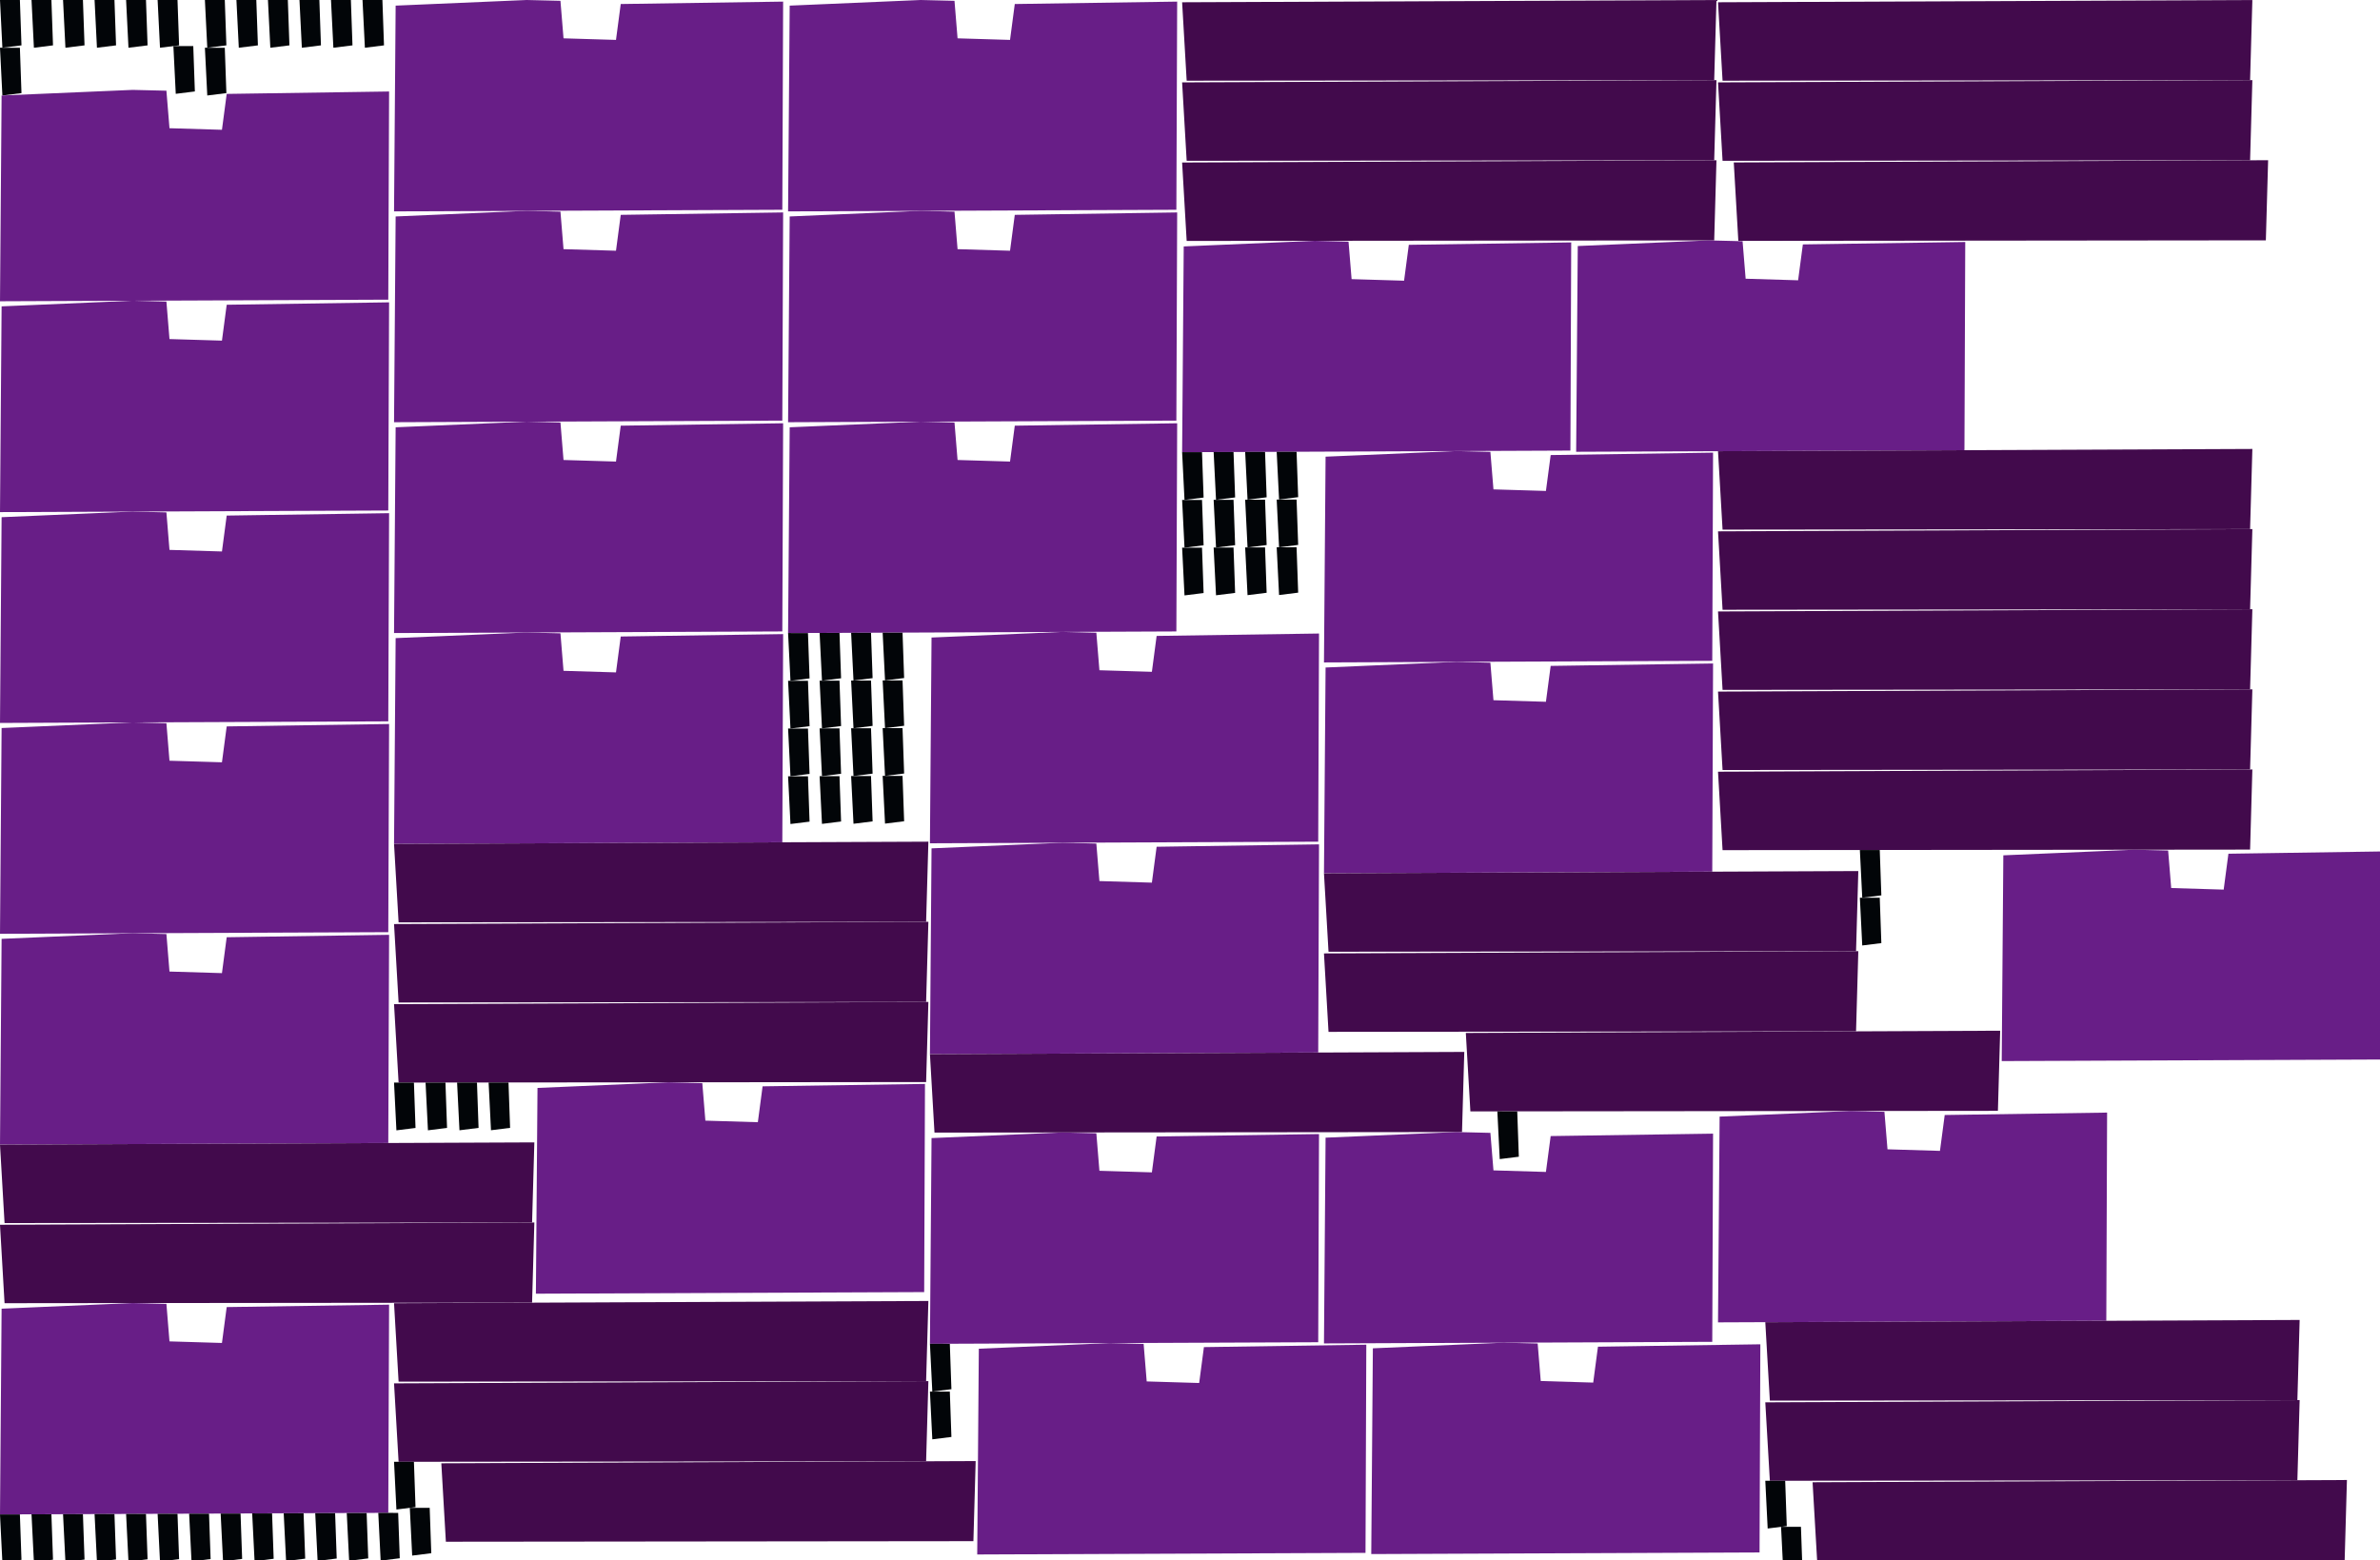 <?xml version="1.0" encoding="UTF-8" standalone="no"?>
<svg    xmlns:dc="http://purl.org/dc/elements/1.1/"   xmlns:cc="http://creativecommons.org/ns#"   xmlns:rdf="http://www.w3.org/1999/02/22-rdf-syntax-ns#"   xmlns:svg="http://www.w3.org/2000/svg"   xmlns="http://www.w3.org/2000/svg"    xmlns:sodipodi="http://sodipodi.sourceforge.net/DTD/sodipodi-0.dtd"   xmlns:inkscape="http://www.inkscape.org/namespaces/inkscape" width="151" height="99">
<g>
<path id="path95" style="fill:#020508;fill-rule:evenodd;stroke:#000000;stroke-width:0;stroke-linecap:butt;stroke-linejoin:miter;stroke-miterlimit:4;stroke-dasharray:none;stroke-opacity:1" d="m 0,0 0.151,3.03 1.212,-0.151 -0.101,-2.878 z"/>
<path id="path120" style="fill:#020508;fill-rule:evenodd;stroke:#000000;stroke-width:0;stroke-linecap:butt;stroke-linejoin:miter;stroke-miterlimit:4;stroke-dasharray:none;stroke-opacity:1" d="m 0,3.03 0.151,3.03 1.212,-0.151 -0.101,-2.878 z"/>
<path id="path29" style="fill:#681E87;fill-rule:evenodd;stroke:#000000;stroke-width:0;stroke-linecap:butt;stroke-linejoin:miter;stroke-miterlimit:4;stroke-dasharray:none;stroke-opacity:1" d="m 10.558,5.756 -2.142,-0.052 -8.314,0.357 -0.102,13.057 24.635,-0.102 0.051,-13.21 -10.303,0.153 -0.301,2.277 -3.329,-0.1 z"/>
<path id="path14" style="fill:#681E87;fill-rule:evenodd;stroke:#000000;stroke-width:0;stroke-linecap:butt;stroke-linejoin:miter;stroke-miterlimit:4;stroke-dasharray:none;stroke-opacity:1" d="m 10.558,19.136 -2.142,-0.052 -8.314,0.357 -0.102,13.057 24.635,-0.102 0.051,-13.21 -10.303,0.153 -0.301,2.277 -3.329,-0.1 z"/>
<path id="path32" style="fill:#681E87;fill-rule:evenodd;stroke:#000000;stroke-width:0;stroke-linecap:butt;stroke-linejoin:miter;stroke-miterlimit:4;stroke-dasharray:none;stroke-opacity:1" d="m 10.558,32.515 -2.142,-0.052 -8.314,0.357 -0.102,13.057 24.635,-0.102 0.051,-13.21 -10.303,0.153 -0.301,2.277 -3.329,-0.1 z"/>
<path id="path65" style="fill:#681E87;fill-rule:evenodd;stroke:#000000;stroke-width:0;stroke-linecap:butt;stroke-linejoin:miter;stroke-miterlimit:4;stroke-dasharray:none;stroke-opacity:1" d="m 10.558,45.894 -2.142,-0.052 -8.314,0.357 -0.102,13.057 24.635,-0.102 0.051,-13.21 -10.303,0.153 -0.301,2.277 -3.329,-0.1 z"/>
<path id="path62" style="fill:#681E87;fill-rule:evenodd;stroke:#000000;stroke-width:0;stroke-linecap:butt;stroke-linejoin:miter;stroke-miterlimit:4;stroke-dasharray:none;stroke-opacity:1" d="m 10.558,59.273 -2.142,-0.052 -8.314,0.357 -0.102,13.057 24.635,-0.102 0.051,-13.21 -10.303,0.153 -0.301,2.277 -3.329,-0.1 z"/>
<path id="path25" style="fill:#420A4C;fill-rule:evenodd;stroke:#000000;stroke-width:0;stroke-linecap:butt;stroke-linejoin:miter;stroke-miterlimit:4;stroke-dasharray:none;stroke-opacity:1" d="m 0,72.637 0.289,4.977 33.469,-0.035 0.144,-5.085 z"/>
<path id="path58" style="fill:#420A4C;fill-rule:evenodd;stroke:#000000;stroke-width:0;stroke-linecap:butt;stroke-linejoin:miter;stroke-miterlimit:4;stroke-dasharray:none;stroke-opacity:1" d="m 0,77.722 0.289,4.977 33.469,-0.035 0.144,-5.085 z"/>
<path id="path17" style="fill:#681E87;fill-rule:evenodd;stroke:#000000;stroke-width:0;stroke-linecap:butt;stroke-linejoin:miter;stroke-miterlimit:4;stroke-dasharray:none;stroke-opacity:1" d="m 10.558,82.742 -2.142,-0.052 -8.314,0.357 -0.102,13.057 24.635,-0.102 0.051,-13.21 -10.303,0.153 -0.301,2.277 -3.329,-0.1 z"/>
<path id="path51" style="fill:#020508;fill-rule:evenodd;stroke:#000000;stroke-width:0;stroke-linecap:butt;stroke-linejoin:miter;stroke-miterlimit:4;stroke-dasharray:none;stroke-opacity:1" d="m 0,96.105 0.151,3.03 1.212,-0.151 -0.101,-2.878 z"/>
<path id="path112" style="fill:#020508;fill-rule:evenodd;stroke:#000000;stroke-width:0;stroke-linecap:butt;stroke-linejoin:miter;stroke-miterlimit:4;stroke-dasharray:none;stroke-opacity:1" d="m 2,0 0.151,3.03 1.212,-0.151 -0.101,-2.878 z"/>
<path id="path0" style="fill:#020508;fill-rule:evenodd;stroke:#000000;stroke-width:0;stroke-linecap:butt;stroke-linejoin:miter;stroke-miterlimit:4;stroke-dasharray:none;stroke-opacity:1" d="m 2,96.096 0.151,3.03 1.212,-0.151 -0.101,-2.878 z"/>
<path id="path47" style="fill:#681E87;fill-rule:evenodd;stroke:#000000;stroke-width:0;stroke-linecap:butt;stroke-linejoin:miter;stroke-miterlimit:4;stroke-dasharray:none;stroke-opacity:1" d="m 35.558,0.052 -2.142,-0.052 -8.314,0.357 -0.102,13.057 24.635,-0.102 0.051,-13.21 -10.303,0.153 -0.301,2.277 -3.329,-0.1 z"/>
<path id="path38" style="fill:#681E87;fill-rule:evenodd;stroke:#000000;stroke-width:0;stroke-linecap:butt;stroke-linejoin:miter;stroke-miterlimit:4;stroke-dasharray:none;stroke-opacity:1" d="m 35.558,13.431 -2.142,-0.052 -8.314,0.357 -0.102,13.057 24.635,-0.102 0.051,-13.21 -10.303,0.153 -0.301,2.277 -3.329,-0.1 z"/>
<path id="path110" style="fill:#020508;fill-rule:evenodd;stroke:#000000;stroke-width:0;stroke-linecap:butt;stroke-linejoin:miter;stroke-miterlimit:4;stroke-dasharray:none;stroke-opacity:1" d="m 4,0 0.151,3.03 1.212,-0.151 -0.101,-2.878 z"/>
<path id="path104" style="fill:#020508;fill-rule:evenodd;stroke:#000000;stroke-width:0;stroke-linecap:butt;stroke-linejoin:miter;stroke-miterlimit:4;stroke-dasharray:none;stroke-opacity:1" d="m 4,96.088 0.151,3.03 1.212,-0.151 -0.101,-2.878 z"/>
<path id="path92" style="fill:#020508;fill-rule:evenodd;stroke:#000000;stroke-width:0;stroke-linecap:butt;stroke-linejoin:miter;stroke-miterlimit:4;stroke-dasharray:none;stroke-opacity:1" d="m 6,0 0.151,3.03 1.212,-0.151 -0.101,-2.878 z"/>
<path id="path21" style="fill:#020508;fill-rule:evenodd;stroke:#000000;stroke-width:0;stroke-linecap:butt;stroke-linejoin:miter;stroke-miterlimit:4;stroke-dasharray:none;stroke-opacity:1" d="m 6,96.08 0.151,3.03 1.212,-0.151 -0.101,-2.878 z"/>
<path id="path5" style="fill:#681E87;fill-rule:evenodd;stroke:#000000;stroke-width:0;stroke-linecap:butt;stroke-linejoin:miter;stroke-miterlimit:4;stroke-dasharray:none;stroke-opacity:1" d="m 35.558,26.81 -2.142,-0.052 -8.314,0.357 -0.102,13.057 24.635,-0.102 0.051,-13.21 -10.303,0.153 -0.301,2.277 -3.329,-0.1 z"/>
<path id="path109" style="fill:#020508;fill-rule:evenodd;stroke:#000000;stroke-width:0;stroke-linecap:butt;stroke-linejoin:miter;stroke-miterlimit:4;stroke-dasharray:none;stroke-opacity:1" d="m 8,0 0.151,3.03 1.212,-0.151 -0.101,-2.878 z"/>
<path id="path6" style="fill:#020508;fill-rule:evenodd;stroke:#000000;stroke-width:0;stroke-linecap:butt;stroke-linejoin:miter;stroke-miterlimit:4;stroke-dasharray:none;stroke-opacity:1" d="m 8,96.071 0.151,3.03 1.212,-0.151 -0.101,-2.878 z"/>
<path id="path12" style="fill:#020508;fill-rule:evenodd;stroke:#000000;stroke-width:0;stroke-linecap:butt;stroke-linejoin:miter;stroke-miterlimit:4;stroke-dasharray:none;stroke-opacity:1" d="m 10,0 0.151,3.03 1.212,-0.151 -0.101,-2.878 z"/>
<path id="path59" style="fill:#681E87;fill-rule:evenodd;stroke:#000000;stroke-width:0;stroke-linecap:butt;stroke-linejoin:miter;stroke-miterlimit:4;stroke-dasharray:none;stroke-opacity:1" d="m 35.558,40.189 -2.142,-0.052 -8.314,0.357 -0.102,13.057 24.635,-0.102 0.051,-13.21 -10.303,0.153 -0.301,2.277 -3.329,-0.1 z"/>
<path id="path16" style="fill:#420A4C;fill-rule:evenodd;stroke:#000000;stroke-width:0;stroke-linecap:butt;stroke-linejoin:miter;stroke-miterlimit:4;stroke-dasharray:none;stroke-opacity:1" d="m 25,53.554 0.289,4.977 33.469,-0.035 0.144,-5.085 z"/>
<path id="path75" style="fill:#020508;fill-rule:evenodd;stroke:#000000;stroke-width:0;stroke-linecap:butt;stroke-linejoin:miter;stroke-miterlimit:4;stroke-dasharray:none;stroke-opacity:1" d="m 10,96.063 0.151,3.03 1.212,-0.151 -0.101,-2.878 z"/>
<path id="path52" style="fill:#420A4C;fill-rule:evenodd;stroke:#000000;stroke-width:0;stroke-linecap:butt;stroke-linejoin:miter;stroke-miterlimit:4;stroke-dasharray:none;stroke-opacity:1" d="m 25,58.639 0.289,4.977 33.469,-0.035 0.144,-5.085 z"/>
<path id="path42" style="fill:#020508;fill-rule:evenodd;stroke:#000000;stroke-width:0;stroke-linecap:butt;stroke-linejoin:miter;stroke-miterlimit:4;stroke-dasharray:none;stroke-opacity:1" d="m 11,2.924 0.151,3.03 1.212,-0.151 -0.101,-2.878 z"/>
<path id="path4" style="fill:#420A4C;fill-rule:evenodd;stroke:#000000;stroke-width:0;stroke-linecap:butt;stroke-linejoin:miter;stroke-miterlimit:4;stroke-dasharray:none;stroke-opacity:1" d="m 25,63.723 0.289,4.977 33.469,-0.035 0.144,-5.085 z"/>
<path id="path15" style="fill:#020508;fill-rule:evenodd;stroke:#000000;stroke-width:0;stroke-linecap:butt;stroke-linejoin:miter;stroke-miterlimit:4;stroke-dasharray:none;stroke-opacity:1" d="m 12,96.055 0.151,3.03 1.212,-0.151 -0.101,-2.878 z"/>
<path id="path48" style="fill:#020508;fill-rule:evenodd;stroke:#000000;stroke-width:0;stroke-linecap:butt;stroke-linejoin:miter;stroke-miterlimit:4;stroke-dasharray:none;stroke-opacity:1" d="m 13,0 0.151,3.03 1.212,-0.151 -0.101,-2.878 z"/>
<path id="path31" style="fill:#420A4C;fill-rule:evenodd;stroke:#000000;stroke-width:0;stroke-linecap:butt;stroke-linejoin:miter;stroke-miterlimit:4;stroke-dasharray:none;stroke-opacity:1" d="m 25,82.701 0.289,4.977 33.469,-0.035 0.144,-5.085 z"/>
<path id="path23" style="fill:#681E87;fill-rule:evenodd;stroke:#000000;stroke-width:0;stroke-linecap:butt;stroke-linejoin:miter;stroke-miterlimit:4;stroke-dasharray:none;stroke-opacity:1" d="m 44.558,68.734 -2.142,-0.052 -8.314,0.357 -0.102,13.057 24.635,-0.102 0.051,-13.21 -10.303,0.153 -0.301,2.277 -3.329,-0.1 z"/>
<path id="path96" style="fill:#020508;fill-rule:evenodd;stroke:#000000;stroke-width:0;stroke-linecap:butt;stroke-linejoin:miter;stroke-miterlimit:4;stroke-dasharray:none;stroke-opacity:1" d="m 13,3.03 0.151,3.03 1.212,-0.151 -0.101,-2.878 z"/>
<path id="path114" style="fill:#020508;fill-rule:evenodd;stroke:#000000;stroke-width:0;stroke-linecap:butt;stroke-linejoin:miter;stroke-miterlimit:4;stroke-dasharray:none;stroke-opacity:1" d="m 14,96.047 0.151,3.03 1.212,-0.151 -0.101,-2.878 z"/>
<path id="path91" style="fill:#020508;fill-rule:evenodd;stroke:#000000;stroke-width:0;stroke-linecap:butt;stroke-linejoin:miter;stroke-miterlimit:4;stroke-dasharray:none;stroke-opacity:1" d="m 15,0 0.151,3.03 1.212,-0.151 -0.101,-2.878 z"/>
<path id="path100" style="fill:#020508;fill-rule:evenodd;stroke:#000000;stroke-width:0;stroke-linecap:butt;stroke-linejoin:miter;stroke-miterlimit:4;stroke-dasharray:none;stroke-opacity:1" d="m 16,96.038 0.151,3.03 1.212,-0.151 -0.101,-2.878 z"/>
<path id="path97" style="fill:#020508;fill-rule:evenodd;stroke:#000000;stroke-width:0;stroke-linecap:butt;stroke-linejoin:miter;stroke-miterlimit:4;stroke-dasharray:none;stroke-opacity:1" d="m 17,0 0.151,3.03 1.212,-0.151 -0.101,-2.878 z"/>
<path id="path99" style="fill:#020508;fill-rule:evenodd;stroke:#000000;stroke-width:0;stroke-linecap:butt;stroke-linejoin:miter;stroke-miterlimit:4;stroke-dasharray:none;stroke-opacity:1" d="m 18,96.03 0.151,3.03 1.212,-0.151 -0.101,-2.878 z"/>
<path id="path53" style="fill:#681E87;fill-rule:evenodd;stroke:#000000;stroke-width:0;stroke-linecap:butt;stroke-linejoin:miter;stroke-miterlimit:4;stroke-dasharray:none;stroke-opacity:1" d="m 60.558,0.052 -2.142,-0.052 -8.314,0.357 -0.102,13.057 24.635,-0.102 0.051,-13.21 -10.303,0.153 -0.301,2.277 -3.329,-0.1 z"/>
<path id="path2" style="fill:#681E87;fill-rule:evenodd;stroke:#000000;stroke-width:0;stroke-linecap:butt;stroke-linejoin:miter;stroke-miterlimit:4;stroke-dasharray:none;stroke-opacity:1" d="m 60.558,13.431 -2.142,-0.052 -8.314,0.357 -0.102,13.057 24.635,-0.102 0.051,-13.21 -10.303,0.153 -0.301,2.277 -3.329,-0.1 z"/>
<path id="path101" style="fill:#020508;fill-rule:evenodd;stroke:#000000;stroke-width:0;stroke-linecap:butt;stroke-linejoin:miter;stroke-miterlimit:4;stroke-dasharray:none;stroke-opacity:1" d="m 19,0 0.151,3.03 1.212,-0.151 -0.101,-2.878 z"/>
<path id="path90" style="fill:#020508;fill-rule:evenodd;stroke:#000000;stroke-width:0;stroke-linecap:butt;stroke-linejoin:miter;stroke-miterlimit:4;stroke-dasharray:none;stroke-opacity:1" d="m 20,96.022 0.151,3.03 1.212,-0.151 -0.101,-2.878 z"/>
<path id="path39" style="fill:#020508;fill-rule:evenodd;stroke:#000000;stroke-width:0;stroke-linecap:butt;stroke-linejoin:miter;stroke-miterlimit:4;stroke-dasharray:none;stroke-opacity:1" d="m 21,0 0.151,3.03 1.212,-0.151 -0.101,-2.878 z"/>
<path id="path107" style="fill:#020508;fill-rule:evenodd;stroke:#000000;stroke-width:0;stroke-linecap:butt;stroke-linejoin:miter;stroke-miterlimit:4;stroke-dasharray:none;stroke-opacity:1" d="m 22,96.014 0.151,3.03 1.212,-0.151 -0.101,-2.878 z"/>
<path id="path7" style="fill:#420A4C;fill-rule:evenodd;stroke:#000000;stroke-width:0;stroke-linecap:butt;stroke-linejoin:miter;stroke-miterlimit:4;stroke-dasharray:none;stroke-opacity:1" d="m 25,87.786 0.289,4.977 33.469,-0.035 0.144,-5.085 z"/>
<path id="path11" style="fill:#681E87;fill-rule:evenodd;stroke:#000000;stroke-width:0;stroke-linecap:butt;stroke-linejoin:miter;stroke-miterlimit:4;stroke-dasharray:none;stroke-opacity:1" d="m 60.558,26.81 -2.142,-0.052 -8.314,0.357 -0.102,13.057 24.635,-0.102 0.051,-13.21 -10.303,0.153 -0.301,2.277 -3.329,-0.1 z"/>
<path id="path98" style="fill:#020508;fill-rule:evenodd;stroke:#000000;stroke-width:0;stroke-linecap:butt;stroke-linejoin:miter;stroke-miterlimit:4;stroke-dasharray:none;stroke-opacity:1" d="m 23,0 0.151,3.03 1.212,-0.151 -0.101,-2.878 z"/>
<path id="path105" style="fill:#020508;fill-rule:evenodd;stroke:#000000;stroke-width:0;stroke-linecap:butt;stroke-linejoin:miter;stroke-miterlimit:4;stroke-dasharray:none;stroke-opacity:1" d="m 24,96.005 0.151,3.03 1.212,-0.151 -0.101,-2.878 z"/>
<path id="path88" style="fill:#020508;fill-rule:evenodd;stroke:#000000;stroke-width:0;stroke-linecap:butt;stroke-linejoin:miter;stroke-miterlimit:4;stroke-dasharray:none;stroke-opacity:1" d="m 25,68.7 0.151,3.03 1.212,-0.151 -0.101,-2.878 z"/>
<path id="path60" style="fill:#020508;fill-rule:evenodd;stroke:#000000;stroke-width:0;stroke-linecap:butt;stroke-linejoin:miter;stroke-miterlimit:4;stroke-dasharray:none;stroke-opacity:1" d="m 25,92.762 0.151,3.03 1.212,-0.151 -0.101,-2.878 z"/>
<path id="path78" style="fill:#020508;fill-rule:evenodd;stroke:#000000;stroke-width:0;stroke-linecap:butt;stroke-linejoin:miter;stroke-miterlimit:4;stroke-dasharray:none;stroke-opacity:1" d="m 26,95.686 0.151,3.03 1.212,-0.151 -0.101,-2.878 z"/>
<path id="path19" style="fill:#420A4C;fill-rule:evenodd;stroke:#000000;stroke-width:0;stroke-linecap:butt;stroke-linejoin:miter;stroke-miterlimit:4;stroke-dasharray:none;stroke-opacity:1" d="m 28,92.858 0.289,4.977 33.469,-0.035 0.144,-5.085 z"/>
<path id="path3" style="fill:#020508;fill-rule:evenodd;stroke:#000000;stroke-width:0;stroke-linecap:butt;stroke-linejoin:miter;stroke-miterlimit:4;stroke-dasharray:none;stroke-opacity:1" d="m 27,68.698 0.151,3.03 1.212,-0.151 -0.101,-2.878 z"/>
<path id="path27" style="fill:#020508;fill-rule:evenodd;stroke:#000000;stroke-width:0;stroke-linecap:butt;stroke-linejoin:miter;stroke-miterlimit:4;stroke-dasharray:none;stroke-opacity:1" d="m 29,68.696 0.151,3.03 1.212,-0.151 -0.101,-2.878 z"/>
<path id="path41" style="fill:#681E87;fill-rule:evenodd;stroke:#000000;stroke-width:0;stroke-linecap:butt;stroke-linejoin:miter;stroke-miterlimit:4;stroke-dasharray:none;stroke-opacity:1" d="m 69.558,40.152 -2.142,-0.052 -8.314,0.357 -0.102,13.057 24.635,-0.102 0.051,-13.21 -10.303,0.153 -0.301,2.277 -3.329,-0.1 z"/>
<path id="path113" style="fill:#020508;fill-rule:evenodd;stroke:#000000;stroke-width:0;stroke-linecap:butt;stroke-linejoin:miter;stroke-miterlimit:4;stroke-dasharray:none;stroke-opacity:1" d="m 31,68.694 0.151,3.03 1.212,-0.151 -0.101,-2.878 z"/>
<path id="path35" style="fill:#681E87;fill-rule:evenodd;stroke:#000000;stroke-width:0;stroke-linecap:butt;stroke-linejoin:miter;stroke-miterlimit:4;stroke-dasharray:none;stroke-opacity:1" d="m 69.558,53.531 -2.142,-0.052 -8.314,0.357 -0.102,13.057 24.635,-0.102 0.051,-13.21 -10.303,0.153 -0.301,2.277 -3.329,-0.1 z"/>
<path id="path55" style="fill:#420A4C;fill-rule:evenodd;stroke:#000000;stroke-width:0;stroke-linecap:butt;stroke-linejoin:miter;stroke-miterlimit:4;stroke-dasharray:none;stroke-opacity:1" d="m 59,66.896 0.289,4.977 33.469,-0.035 0.144,-5.085 z"/>
<path id="path77" style="fill:#681E87;fill-rule:evenodd;stroke:#000000;stroke-width:0;stroke-linecap:butt;stroke-linejoin:miter;stroke-miterlimit:4;stroke-dasharray:none;stroke-opacity:1" d="m 69.558,71.916 -2.142,-0.052 -8.314,0.357 -0.102,13.057 24.635,-0.102 0.051,-13.21 -10.303,0.153 -0.301,2.277 -3.329,-0.1 z"/>
<path id="path50" style="fill:#681E87;fill-rule:evenodd;stroke:#000000;stroke-width:0;stroke-linecap:butt;stroke-linejoin:miter;stroke-miterlimit:4;stroke-dasharray:none;stroke-opacity:1" d="m 72.558,85.283 -2.142,-0.052 -8.314,0.357 -0.102,13.057 24.635,-0.102 0.051,-13.21 -10.303,0.153 -0.301,2.277 -3.329,-0.1 z"/>
<path id="path34" style="fill:#420A4C;fill-rule:evenodd;stroke:#000000;stroke-width:0;stroke-linecap:butt;stroke-linejoin:miter;stroke-miterlimit:4;stroke-dasharray:none;stroke-opacity:1" d="m 75,0.144 0.289,4.977 33.469,-0.035 0.144,-5.085 z"/>
<path id="path80" style="fill:#020508;fill-rule:evenodd;stroke:#000000;stroke-width:0;stroke-linecap:butt;stroke-linejoin:miter;stroke-miterlimit:4;stroke-dasharray:none;stroke-opacity:1" d="m 50,40.172 0.151,3.03 1.212,-0.151 -0.101,-2.878 z"/>
<path id="path1" style="fill:#420A4C;fill-rule:evenodd;stroke:#000000;stroke-width:0;stroke-linecap:butt;stroke-linejoin:miter;stroke-miterlimit:4;stroke-dasharray:none;stroke-opacity:1" d="m 75,5.228 0.289,4.977 33.469,-0.035 0.144,-5.085 z"/>
<path id="path117" style="fill:#020508;fill-rule:evenodd;stroke:#000000;stroke-width:0;stroke-linecap:butt;stroke-linejoin:miter;stroke-miterlimit:4;stroke-dasharray:none;stroke-opacity:1" d="m 50,43.202 0.151,3.03 1.212,-0.151 -0.101,-2.878 z"/>
<path id="path18" style="fill:#020508;fill-rule:evenodd;stroke:#000000;stroke-width:0;stroke-linecap:butt;stroke-linejoin:miter;stroke-miterlimit:4;stroke-dasharray:none;stroke-opacity:1" d="m 50,46.232 0.151,3.03 1.212,-0.151 -0.101,-2.878 z"/>
<path id="path106" style="fill:#020508;fill-rule:evenodd;stroke:#000000;stroke-width:0;stroke-linecap:butt;stroke-linejoin:miter;stroke-miterlimit:4;stroke-dasharray:none;stroke-opacity:1" d="m 50,49.261 0.151,3.03 1.212,-0.151 -0.101,-2.878 z"/>
<path id="path10" style="fill:#420A4C;fill-rule:evenodd;stroke:#000000;stroke-width:0;stroke-linecap:butt;stroke-linejoin:miter;stroke-miterlimit:4;stroke-dasharray:none;stroke-opacity:1" d="m 75,10.313 0.289,4.977 33.469,-0.035 0.144,-5.085 z"/>
<path id="path33" style="fill:#020508;fill-rule:evenodd;stroke:#000000;stroke-width:0;stroke-linecap:butt;stroke-linejoin:miter;stroke-miterlimit:4;stroke-dasharray:none;stroke-opacity:1" d="m 52,40.164 0.151,3.03 1.212,-0.151 -0.101,-2.878 z"/>
<path id="path93" style="fill:#020508;fill-rule:evenodd;stroke:#000000;stroke-width:0;stroke-linecap:butt;stroke-linejoin:miter;stroke-miterlimit:4;stroke-dasharray:none;stroke-opacity:1" d="m 52,43.194 0.151,3.03 1.212,-0.151 -0.101,-2.878 z"/>
<path id="path8" style="fill:#681E87;fill-rule:evenodd;stroke:#000000;stroke-width:0;stroke-linecap:butt;stroke-linejoin:miter;stroke-miterlimit:4;stroke-dasharray:none;stroke-opacity:1" d="m 85.558,15.333 -2.142,-0.052 -8.314,0.357 -0.102,13.057 24.635,-0.102 0.051,-13.21 -10.303,0.153 -0.301,2.277 -3.329,-0.1 z"/>
<path id="path44" style="fill:#681E87;fill-rule:evenodd;stroke:#000000;stroke-width:0;stroke-linecap:butt;stroke-linejoin:miter;stroke-miterlimit:4;stroke-dasharray:none;stroke-opacity:1" d="m 94.558,28.675 -2.142,-0.052 -8.314,0.357 -0.102,13.057 24.635,-0.102 0.051,-13.21 -10.303,0.153 -0.301,2.277 -3.329,-0.1 z"/>
<path id="path102" style="fill:#020508;fill-rule:evenodd;stroke:#000000;stroke-width:0;stroke-linecap:butt;stroke-linejoin:miter;stroke-miterlimit:4;stroke-dasharray:none;stroke-opacity:1" d="m 52,46.223 0.151,3.03 1.212,-0.151 -0.101,-2.878 z"/>
<path id="path83" style="fill:#020508;fill-rule:evenodd;stroke:#000000;stroke-width:0;stroke-linecap:butt;stroke-linejoin:miter;stroke-miterlimit:4;stroke-dasharray:none;stroke-opacity:1" d="m 52,49.253 0.151,3.03 1.212,-0.151 -0.101,-2.878 z"/>
<path id="path108" style="fill:#020508;fill-rule:evenodd;stroke:#000000;stroke-width:0;stroke-linecap:butt;stroke-linejoin:miter;stroke-miterlimit:4;stroke-dasharray:none;stroke-opacity:1" d="m 54,40.156 0.151,3.03 1.212,-0.151 -0.101,-2.878 z"/>
<path id="path111" style="fill:#020508;fill-rule:evenodd;stroke:#000000;stroke-width:0;stroke-linecap:butt;stroke-linejoin:miter;stroke-miterlimit:4;stroke-dasharray:none;stroke-opacity:1" d="m 54,43.185 0.151,3.03 1.212,-0.151 -0.101,-2.878 z"/>
<path id="path26" style="fill:#681E87;fill-rule:evenodd;stroke:#000000;stroke-width:0;stroke-linecap:butt;stroke-linejoin:miter;stroke-miterlimit:4;stroke-dasharray:none;stroke-opacity:1" d="m 94.558,42.054 -2.142,-0.052 -8.314,0.357 -0.102,13.057 24.635,-0.102 0.051,-13.21 -10.303,0.153 -0.301,2.277 -3.329,-0.1 z"/>
<path id="path68" style="fill:#681E87;fill-rule:evenodd;stroke:#000000;stroke-width:0;stroke-linecap:butt;stroke-linejoin:miter;stroke-miterlimit:4;stroke-dasharray:none;stroke-opacity:1" d="m 94.558,71.89 -2.142,-0.052 -8.314,0.357 -0.102,13.057 24.635,-0.102 0.051,-13.21 -10.303,0.153 -0.301,2.277 -3.329,-0.1 z"/>
<path id="path24" style="fill:#020508;fill-rule:evenodd;stroke:#000000;stroke-width:0;stroke-linecap:butt;stroke-linejoin:miter;stroke-miterlimit:4;stroke-dasharray:none;stroke-opacity:1" d="m 54,46.215 0.151,3.03 1.212,-0.151 -0.101,-2.878 z"/>
<path id="path45" style="fill:#020508;fill-rule:evenodd;stroke:#000000;stroke-width:0;stroke-linecap:butt;stroke-linejoin:miter;stroke-miterlimit:4;stroke-dasharray:none;stroke-opacity:1" d="m 54,49.245 0.151,3.03 1.212,-0.151 -0.101,-2.878 z"/>
<path id="path71" style="fill:#681E87;fill-rule:evenodd;stroke:#000000;stroke-width:0;stroke-linecap:butt;stroke-linejoin:miter;stroke-miterlimit:4;stroke-dasharray:none;stroke-opacity:1" d="m 97.558,85.257 -2.142,-0.052 -8.314,0.357 -0.102,13.057 24.635,-0.102 0.051,-13.21 -10.303,0.153 -0.301,2.277 -3.329,-0.1 z"/>
<path id="path87" style="fill:#020508;fill-rule:evenodd;stroke:#000000;stroke-width:0;stroke-linecap:butt;stroke-linejoin:miter;stroke-miterlimit:4;stroke-dasharray:none;stroke-opacity:1" d="m 56,40.148 0.151,3.03 1.212,-0.151 -0.101,-2.878 z"/>
<path id="path28" style="fill:#420A4C;fill-rule:evenodd;stroke:#000000;stroke-width:0;stroke-linecap:butt;stroke-linejoin:miter;stroke-miterlimit:4;stroke-dasharray:none;stroke-opacity:1" d="m 84,55.419 0.289,4.977 33.469,-0.035 0.144,-5.085 z"/>
<path id="path103" style="fill:#020508;fill-rule:evenodd;stroke:#000000;stroke-width:0;stroke-linecap:butt;stroke-linejoin:miter;stroke-miterlimit:4;stroke-dasharray:none;stroke-opacity:1" d="m 56,43.177 0.151,3.03 1.212,-0.151 -0.101,-2.878 z"/>
<path id="path43" style="fill:#420A4C;fill-rule:evenodd;stroke:#000000;stroke-width:0;stroke-linecap:butt;stroke-linejoin:miter;stroke-miterlimit:4;stroke-dasharray:none;stroke-opacity:1" d="m 84,60.503 0.289,4.977 33.469,-0.035 0.144,-5.085 z"/>
<path id="path89" style="fill:#020508;fill-rule:evenodd;stroke:#000000;stroke-width:0;stroke-linecap:butt;stroke-linejoin:miter;stroke-miterlimit:4;stroke-dasharray:none;stroke-opacity:1" d="m 56,46.207 0.151,3.03 1.212,-0.151 -0.101,-2.878 z"/>
<path id="path82" style="fill:#020508;fill-rule:evenodd;stroke:#000000;stroke-width:0;stroke-linecap:butt;stroke-linejoin:miter;stroke-miterlimit:4;stroke-dasharray:none;stroke-opacity:1" d="m 56,49.236 0.151,3.03 1.212,-0.151 -0.101,-2.878 z"/>
<path id="path119" style="fill:#020508;fill-rule:evenodd;stroke:#000000;stroke-width:0;stroke-linecap:butt;stroke-linejoin:miter;stroke-miterlimit:4;stroke-dasharray:none;stroke-opacity:1" d="m 59,85.278 0.151,3.03 1.212,-0.151 -0.101,-2.878 z"/>
<path id="path30" style="fill:#020508;fill-rule:evenodd;stroke:#000000;stroke-width:0;stroke-linecap:butt;stroke-linejoin:miter;stroke-miterlimit:4;stroke-dasharray:none;stroke-opacity:1" d="m 59,88.308 0.151,3.03 1.212,-0.151 -0.101,-2.878 z"/>
<path id="path74" style="fill:#681E87;fill-rule:evenodd;stroke:#000000;stroke-width:0;stroke-linecap:butt;stroke-linejoin:miter;stroke-miterlimit:4;stroke-dasharray:none;stroke-opacity:1" d="m 110.558,15.307 -2.142,-0.052 -8.314,0.357 -0.102,13.057 24.635,-0.102 0.051,-13.21 -10.303,0.153 -0.301,2.277 -3.329,-0.1 z"/>
<path id="path115" style="fill:#020508;fill-rule:evenodd;stroke:#000000;stroke-width:0;stroke-linecap:butt;stroke-linejoin:miter;stroke-miterlimit:4;stroke-dasharray:none;stroke-opacity:1" d="m 75,28.695 0.151,3.03 1.212,-0.151 -0.101,-2.878 z"/>
<path id="path76" style="fill:#420A4C;fill-rule:evenodd;stroke:#000000;stroke-width:0;stroke-linecap:butt;stroke-linejoin:miter;stroke-miterlimit:4;stroke-dasharray:none;stroke-opacity:1" d="m 93,65.55 0.289,4.977 33.469,-0.035 0.144,-5.085 z"/>
<path id="path61" style="fill:#420A4C;fill-rule:evenodd;stroke:#000000;stroke-width:0;stroke-linecap:butt;stroke-linejoin:miter;stroke-miterlimit:4;stroke-dasharray:none;stroke-opacity:1" d="m 109,0.144 0.289,4.977 33.469,-0.035 0.144,-5.085 z"/>
<path id="path57" style="fill:#020508;fill-rule:evenodd;stroke:#000000;stroke-width:0;stroke-linecap:butt;stroke-linejoin:miter;stroke-miterlimit:4;stroke-dasharray:none;stroke-opacity:1" d="m 75,31.725 0.151,3.03 1.212,-0.151 -0.101,-2.878 z"/>
<path id="path94" style="fill:#020508;fill-rule:evenodd;stroke:#000000;stroke-width:0;stroke-linecap:butt;stroke-linejoin:miter;stroke-miterlimit:4;stroke-dasharray:none;stroke-opacity:1" d="m 75,34.754 0.151,3.03 1.212,-0.151 -0.101,-2.878 z"/>
<path id="path70" style="fill:#420A4C;fill-rule:evenodd;stroke:#000000;stroke-width:0;stroke-linecap:butt;stroke-linejoin:miter;stroke-miterlimit:4;stroke-dasharray:none;stroke-opacity:1" d="m 109,5.228 0.289,4.977 33.469,-0.035 0.144,-5.085 z"/>
<path id="path13" style="fill:#420A4C;fill-rule:evenodd;stroke:#000000;stroke-width:0;stroke-linecap:butt;stroke-linejoin:miter;stroke-miterlimit:4;stroke-dasharray:none;stroke-opacity:1" d="m 109,28.633 0.289,4.977 33.469,-0.035 0.144,-5.085 z"/>
<path id="path116" style="fill:#020508;fill-rule:evenodd;stroke:#000000;stroke-width:0;stroke-linecap:butt;stroke-linejoin:miter;stroke-miterlimit:4;stroke-dasharray:none;stroke-opacity:1" d="m 77,28.687 0.151,3.03 1.212,-0.151 -0.101,-2.878 z"/>
<path id="path63" style="fill:#020508;fill-rule:evenodd;stroke:#000000;stroke-width:0;stroke-linecap:butt;stroke-linejoin:miter;stroke-miterlimit:4;stroke-dasharray:none;stroke-opacity:1" d="m 77,31.717 0.151,3.03 1.212,-0.151 -0.101,-2.878 z"/>
<path id="path85" style="fill:#020508;fill-rule:evenodd;stroke:#000000;stroke-width:0;stroke-linecap:butt;stroke-linejoin:miter;stroke-miterlimit:4;stroke-dasharray:none;stroke-opacity:1" d="m 77,34.746 0.151,3.03 1.212,-0.151 -0.101,-2.878 z"/>
<path id="path37" style="fill:#420A4C;fill-rule:evenodd;stroke:#000000;stroke-width:0;stroke-linecap:butt;stroke-linejoin:miter;stroke-miterlimit:4;stroke-dasharray:none;stroke-opacity:1" d="m 109,33.718 0.289,4.977 33.469,-0.035 0.144,-5.085 z"/>
<path id="path22" style="fill:#420A4C;fill-rule:evenodd;stroke:#000000;stroke-width:0;stroke-linecap:butt;stroke-linejoin:miter;stroke-miterlimit:4;stroke-dasharray:none;stroke-opacity:1" d="m 109,38.802 0.289,4.977 33.469,-0.035 0.144,-5.085 z"/>
<path id="path36" style="fill:#020508;fill-rule:evenodd;stroke:#000000;stroke-width:0;stroke-linecap:butt;stroke-linejoin:miter;stroke-miterlimit:4;stroke-dasharray:none;stroke-opacity:1" d="m 79,28.679 0.151,3.03 1.212,-0.151 -0.101,-2.878 z"/>
<path id="path67" style="fill:#420A4C;fill-rule:evenodd;stroke:#000000;stroke-width:0;stroke-linecap:butt;stroke-linejoin:miter;stroke-miterlimit:4;stroke-dasharray:none;stroke-opacity:1" d="m 109,43.887 0.289,4.977 33.469,-0.035 0.144,-5.085 z"/>
<path id="path73" style="fill:#420A4C;fill-rule:evenodd;stroke:#000000;stroke-width:0;stroke-linecap:butt;stroke-linejoin:miter;stroke-miterlimit:4;stroke-dasharray:none;stroke-opacity:1" d="m 109,48.972 0.289,4.977 33.469,-0.035 0.144,-5.085 z"/>
<path id="path20" style="fill:#681E87;fill-rule:evenodd;stroke:#000000;stroke-width:0;stroke-linecap:butt;stroke-linejoin:miter;stroke-miterlimit:4;stroke-dasharray:none;stroke-opacity:1" d="m 119.558,70.553 -2.142,-0.052 -8.314,0.357 -0.102,13.057 24.635,-0.102 0.051,-13.21 -10.303,0.153 -0.301,2.277 -3.329,-0.1 z"/>
<path id="path64" style="fill:#420A4C;fill-rule:evenodd;stroke:#000000;stroke-width:0;stroke-linecap:butt;stroke-linejoin:miter;stroke-miterlimit:4;stroke-dasharray:none;stroke-opacity:1" d="m 110,10.309 0.289,4.977 33.469,-0.035 0.144,-5.085 z"/>
<path id="path84" style="fill:#020508;fill-rule:evenodd;stroke:#000000;stroke-width:0;stroke-linecap:butt;stroke-linejoin:miter;stroke-miterlimit:4;stroke-dasharray:none;stroke-opacity:1" d="m 79,31.708 0.151,3.03 1.212,-0.151 -0.101,-2.878 z"/>
<path id="path79" style="fill:#020508;fill-rule:evenodd;stroke:#000000;stroke-width:0;stroke-linecap:butt;stroke-linejoin:miter;stroke-miterlimit:4;stroke-dasharray:none;stroke-opacity:1" d="m 79,34.738 0.151,3.03 1.212,-0.151 -0.101,-2.878 z"/>
<path id="path49" style="fill:#420A4C;fill-rule:evenodd;stroke:#000000;stroke-width:0;stroke-linecap:butt;stroke-linejoin:miter;stroke-miterlimit:4;stroke-dasharray:none;stroke-opacity:1" d="m 112,83.905 0.289,4.977 33.469,-0.035 0.144,-5.085 z"/>
<path id="path9" style="fill:#020508;fill-rule:evenodd;stroke:#000000;stroke-width:0;stroke-linecap:butt;stroke-linejoin:miter;stroke-miterlimit:4;stroke-dasharray:none;stroke-opacity:1" d="m 81,28.67 0.151,3.03 1.212,-0.151 -0.101,-2.878 z"/>
<path id="path69" style="fill:#020508;fill-rule:evenodd;stroke:#000000;stroke-width:0;stroke-linecap:butt;stroke-linejoin:miter;stroke-miterlimit:4;stroke-dasharray:none;stroke-opacity:1" d="m 81,31.7 0.151,3.03 1.212,-0.151 -0.101,-2.878 z"/>
<path id="path81" style="fill:#020508;fill-rule:evenodd;stroke:#000000;stroke-width:0;stroke-linecap:butt;stroke-linejoin:miter;stroke-miterlimit:4;stroke-dasharray:none;stroke-opacity:1" d="m 81,34.73 0.151,3.03 1.212,-0.151 -0.101,-2.878 z"/>
<path id="path86" style="fill:#020508;fill-rule:evenodd;stroke:#000000;stroke-width:0;stroke-linecap:butt;stroke-linejoin:miter;stroke-miterlimit:4;stroke-dasharray:none;stroke-opacity:1" d="m 95,70.525 0.151,3.03 1.212,-0.151 -0.101,-2.878 z"/>
<path id="path56" style="fill:#681E87;fill-rule:evenodd;stroke:#000000;stroke-width:0;stroke-linecap:butt;stroke-linejoin:miter;stroke-miterlimit:4;stroke-dasharray:none;stroke-opacity:1" d="m 137.558,53.973 -2.142,-0.052 -8.314,0.357 -0.102,13.057 24.635,-0.102 0.051,-13.21 -10.303,0.153 -0.301,2.277 -3.329,-0.1 z"/>
<path id="path40" style="fill:#420A4C;fill-rule:evenodd;stroke:#000000;stroke-width:0;stroke-linecap:butt;stroke-linejoin:miter;stroke-miterlimit:4;stroke-dasharray:none;stroke-opacity:1" d="m 112,88.99 0.289,4.977 33.469,-0.035 0.144,-5.085 z"/>
<path id="path72" style="fill:#020508;fill-rule:evenodd;stroke:#000000;stroke-width:0;stroke-linecap:butt;stroke-linejoin:miter;stroke-miterlimit:4;stroke-dasharray:none;stroke-opacity:1" d="m 112,93.967 0.151,3.03 1.212,-0.151 -0.101,-2.878 z"/>
<path id="path54" style="fill:#020508;fill-rule:evenodd;stroke:#000000;stroke-width:0;stroke-linecap:butt;stroke-linejoin:miter;stroke-miterlimit:4;stroke-dasharray:none;stroke-opacity:1" d="m 113,96.89 0.151,3.03 1.212,-0.151 -0.101,-2.878 z"/>
<path id="path46" style="fill:#420A4C;fill-rule:evenodd;stroke:#000000;stroke-width:0;stroke-linecap:butt;stroke-linejoin:miter;stroke-miterlimit:4;stroke-dasharray:none;stroke-opacity:1" d="m 115,94.062 0.289,4.977 33.469,-0.035 0.144,-5.085 z"/>
<path id="path118" style="fill:#020508;fill-rule:evenodd;stroke:#000000;stroke-width:0;stroke-linecap:butt;stroke-linejoin:miter;stroke-miterlimit:4;stroke-dasharray:none;stroke-opacity:1" d="m 118,53.94 0.151,3.03 1.212,-0.151 -0.101,-2.878 z"/>
<path id="path66" style="fill:#020508;fill-rule:evenodd;stroke:#000000;stroke-width:0;stroke-linecap:butt;stroke-linejoin:miter;stroke-miterlimit:4;stroke-dasharray:none;stroke-opacity:1" d="m 118,56.969 0.151,3.03 1.212,-0.151 -0.101,-2.878 z"/>
</g>
</svg>